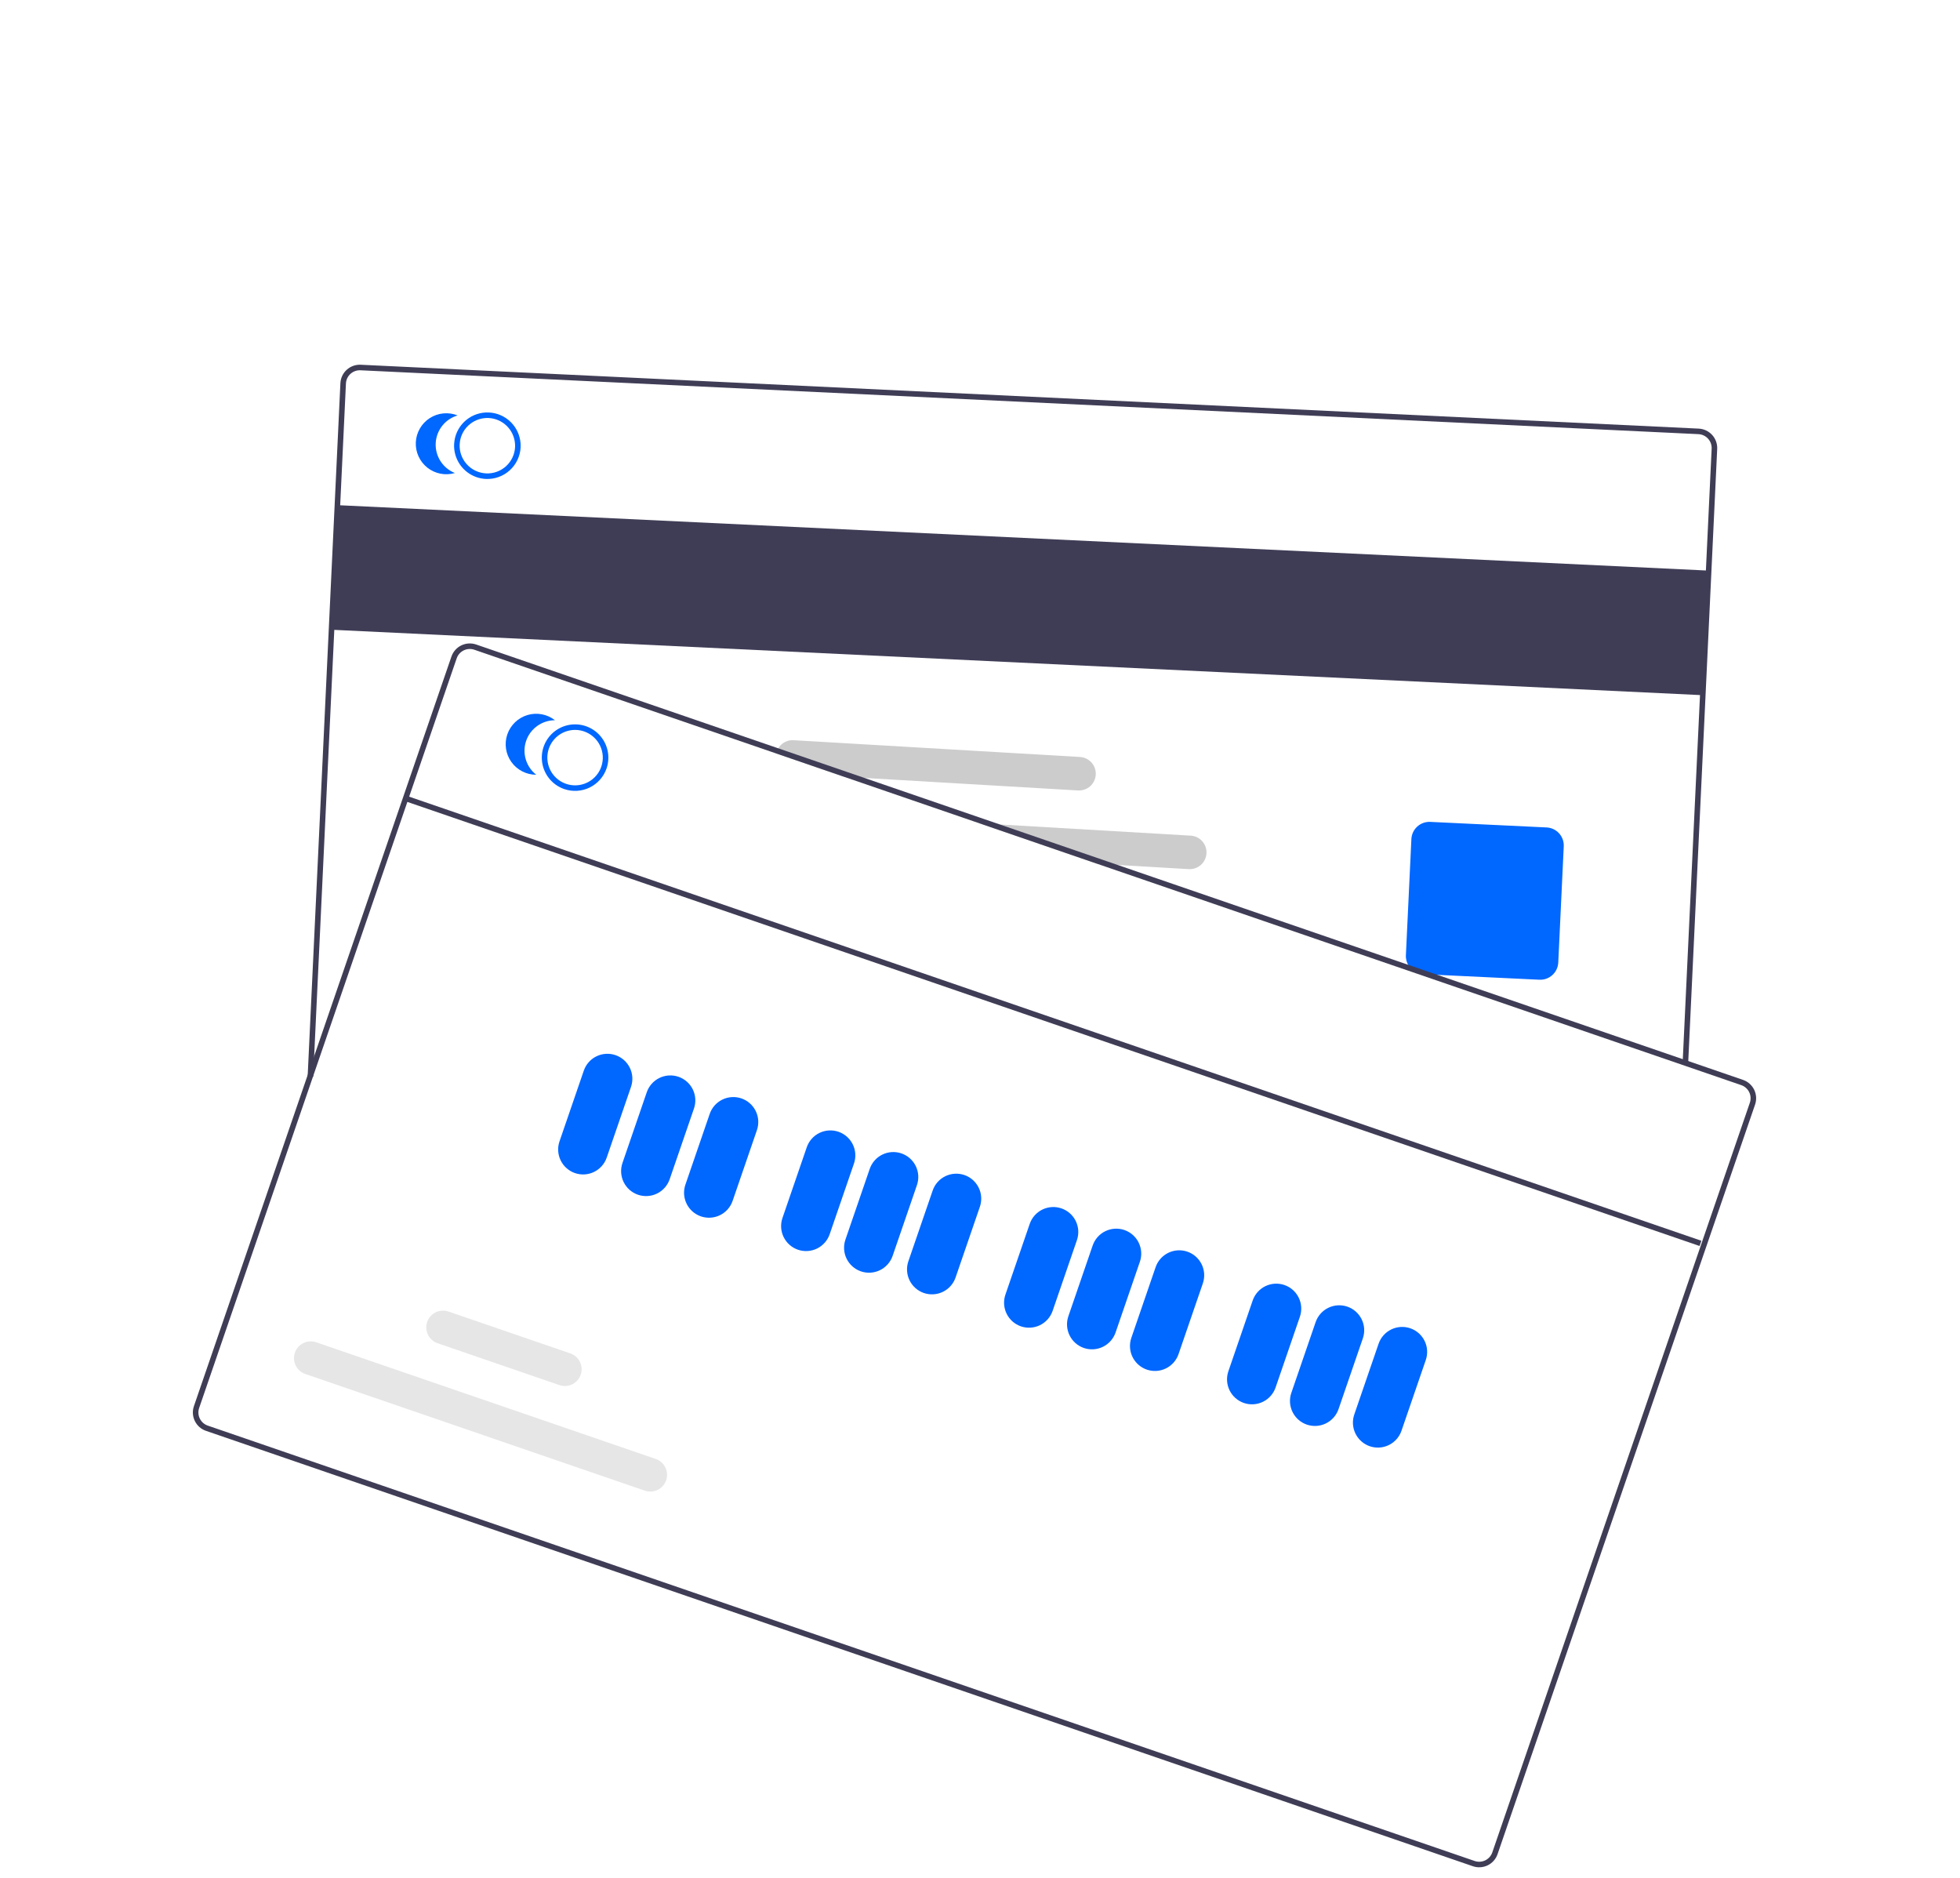 <svg width="309" height="296" viewBox="0 0 309 296" fill="none" xmlns="http://www.w3.org/2000/svg">
<g clip-path="url(#clip0_3158_220596)">
<path d="M269.375 89.943L53.193 79.625L52.265 99.264L268.447 109.581L269.375 89.943Z" fill="#3F3D56"/>
<path d="M48.501 169.686L53.665 60.402C53.704 59.592 54.062 58.83 54.663 58.285C55.263 57.739 56.056 57.455 56.867 57.493L267.808 67.561C268.619 67.6 269.38 67.959 269.927 68.559C270.473 69.159 270.758 69.951 270.721 70.761L266.146 167.579L265.272 167.537L269.847 70.72C269.874 70.141 269.67 69.576 269.28 69.147C268.89 68.719 268.346 68.462 267.767 68.433L56.826 58.366C56.246 58.338 55.68 58.542 55.251 58.931C54.822 59.321 54.566 59.865 54.539 60.444L49.375 169.727L48.501 169.686Z" fill="#3F3D56"/>
<path d="M223.561 153.404C222.979 153.204 222.478 152.82 222.133 152.312C221.787 151.803 221.616 151.196 221.644 150.582L222.51 132.252C222.546 131.5 222.88 130.794 223.437 130.287C223.994 129.781 224.73 129.516 225.483 129.551L243.825 130.427C244.578 130.464 245.286 130.797 245.793 131.354C246.3 131.912 246.565 132.647 246.53 133.399L245.664 151.729C245.628 152.481 245.294 153.187 244.737 153.694C244.179 154.2 243.444 154.465 242.691 154.43L224.348 153.554C224.08 153.542 223.815 153.491 223.561 153.404Z" fill="#0067FF"/>
<path d="M82.077 70.509C82.085 70.32 82.084 70.132 82.072 69.944C81.994 68.653 81.442 67.436 80.521 66.527C79.6 65.618 78.376 65.081 77.083 65.019C75.791 64.957 74.521 65.374 73.519 66.191C72.516 67.008 71.851 68.167 71.651 69.444C71.621 69.63 71.601 69.818 71.592 70.006C71.54 71.139 71.857 72.26 72.496 73.198C73.134 74.137 74.06 74.844 75.133 75.214C75.602 75.376 76.092 75.47 76.587 75.492C77.976 75.557 79.334 75.069 80.363 74.135C81.392 73.201 82.008 71.897 82.077 70.509ZM76.628 74.619C75.47 74.562 74.382 74.049 73.602 73.192C72.821 72.335 72.413 71.204 72.466 70.047C72.476 69.859 72.497 69.672 72.529 69.487C72.714 68.442 73.275 67.5 74.105 66.838C74.935 66.176 75.979 65.839 77.04 65.89C78.101 65.941 79.108 66.377 79.871 67.115C80.635 67.854 81.103 68.845 81.189 69.903C81.208 70.091 81.213 70.279 81.203 70.467C81.147 71.624 80.633 72.711 79.776 73.489C78.918 74.268 77.786 74.674 76.628 74.619Z" fill="#0067FF"/>
<path d="M68.689 69.867C68.737 68.868 69.095 67.909 69.714 67.123C70.332 66.337 71.181 65.764 72.141 65.483C71.43 65.199 70.66 65.089 69.897 65.163C69.135 65.236 68.401 65.49 67.756 65.904C67.112 66.319 66.576 66.881 66.194 67.544C65.811 68.207 65.592 68.953 65.556 69.717C65.52 70.482 65.667 71.245 65.986 71.942C66.304 72.638 66.785 73.249 67.387 73.723C67.989 74.196 68.696 74.519 69.448 74.665C70.201 74.811 70.977 74.775 71.713 74.56C70.783 74.189 69.992 73.537 69.45 72.696C68.908 71.855 68.642 70.866 68.689 69.867Z" fill="#0067FF"/>
<path d="M190.203 134.514C190.224 134.168 190.176 133.821 190.062 133.493C189.949 133.165 189.771 132.862 189.541 132.603C189.31 132.343 189.03 132.132 188.718 131.98C188.405 131.829 188.066 131.741 187.719 131.72L157.629 129.959L154.388 129.77L172.955 136.15L176.196 136.339L187.413 136.997C188.113 137.037 188.799 136.798 189.323 136.333C189.846 135.867 190.162 135.213 190.203 134.514Z" fill="#CCCCCC"/>
<path d="M172.749 122.11C172.789 121.411 172.55 120.724 172.083 120.201C171.617 119.678 170.962 119.361 170.263 119.32L125.112 116.676C124.48 116.641 123.857 116.833 123.355 117.217C122.852 117.6 122.504 118.151 122.372 118.769L133.037 122.434L136.282 122.625L169.957 124.597C170.657 124.636 171.344 124.397 171.868 123.93C172.391 123.464 172.708 122.809 172.749 122.11Z" fill="#CCCCCC"/>
<path d="M274.795 170.218L75.061 101.588C74.293 101.326 73.452 101.378 72.723 101.733C71.994 102.089 71.437 102.719 71.172 103.486L30.57 221.651C30.308 222.419 30.36 223.259 30.717 223.987C31.073 224.716 31.704 225.274 32.471 225.538L232.205 294.168C232.973 294.43 233.814 294.378 234.543 294.023C235.272 293.667 235.829 293.037 236.094 292.27L276.696 174.105C276.958 173.337 276.906 172.497 276.549 171.769C276.193 171.04 275.562 170.482 274.795 170.218ZM235.267 291.986C235.078 292.534 234.68 292.984 234.159 293.238C233.638 293.492 233.038 293.529 232.489 293.341L32.755 224.712C32.207 224.523 31.756 224.125 31.501 223.604C31.247 223.084 31.209 222.483 31.397 221.936L71.999 103.77C72.188 103.222 72.586 102.772 73.107 102.518C73.628 102.264 74.228 102.227 74.777 102.415L274.511 171.044C275.059 171.233 275.51 171.631 275.765 172.152C276.019 172.672 276.057 173.272 275.869 173.82L235.267 291.986Z" fill="#3F3D56"/>
<path d="M88.96 124.38C87.978 124.043 87.118 123.422 86.49 122.597C85.861 121.772 85.491 120.779 85.427 119.744C85.362 118.709 85.606 117.678 86.128 116.782C86.65 115.886 87.427 115.165 88.359 114.71C89.291 114.255 90.338 114.087 91.366 114.226C92.394 114.366 93.358 114.807 94.136 115.494C94.914 116.181 95.47 117.082 95.736 118.085C96.001 119.088 95.962 120.146 95.625 121.127C95.172 122.441 94.216 123.521 92.966 124.131C91.717 124.741 90.276 124.83 88.96 124.38ZM92.083 115.29C91.265 115.009 90.382 114.977 89.546 115.197C88.71 115.417 87.958 115.881 87.386 116.528C86.813 117.175 86.446 117.978 86.33 118.834C86.214 119.691 86.355 120.562 86.735 121.339C87.115 122.115 87.716 122.762 88.464 123.197C89.211 123.632 90.071 123.836 90.934 123.783C91.797 123.73 92.625 123.422 93.313 122.899C94.001 122.375 94.517 121.66 94.798 120.843C95.174 119.747 95.098 118.547 94.589 117.506C94.08 116.465 93.179 115.668 92.083 115.29Z" fill="#0067FF"/>
<path d="M82.95 116.771C83.275 115.826 83.888 115.005 84.702 114.424C85.516 113.842 86.491 113.529 87.492 113.528C86.888 113.057 86.18 112.736 85.427 112.593C84.674 112.45 83.898 112.489 83.163 112.707C82.429 112.924 81.757 113.314 81.204 113.844C80.65 114.374 80.232 115.028 79.983 115.752C79.734 116.476 79.662 117.249 79.773 118.007C79.884 118.765 80.174 119.485 80.62 120.108C81.066 120.732 81.654 121.239 82.336 121.589C83.018 121.939 83.773 122.122 84.539 122.121C83.751 121.505 83.174 120.659 82.889 119.7C82.604 118.741 82.625 117.717 82.95 116.771Z" fill="#0067FF"/>
<path d="M90.65 184.911C89.663 184.571 88.852 183.854 88.394 182.917C87.936 181.98 87.868 180.9 88.206 179.914L92.039 168.759C92.378 167.772 93.095 166.961 94.032 166.504C94.97 166.046 96.051 165.98 97.038 166.319C98.025 166.658 98.837 167.375 99.296 168.312C99.754 169.249 99.821 170.33 99.482 171.316L95.649 182.472C95.309 183.457 94.592 184.267 93.655 184.725C92.718 185.182 91.637 185.249 90.65 184.911Z" fill="#0067FF"/>
<path d="M100.575 188.321C99.589 187.981 98.778 187.264 98.32 186.327C97.862 185.39 97.794 184.31 98.131 183.324L101.964 172.169C102.303 171.182 103.02 170.371 103.958 169.914C104.896 169.456 105.977 169.39 106.964 169.729C107.951 170.068 108.763 170.785 109.221 171.722C109.68 172.66 109.747 173.74 109.408 174.726L105.575 185.882C105.235 186.867 104.518 187.678 103.581 188.135C102.643 188.592 101.563 188.659 100.575 188.321Z" fill="#0067FF"/>
<path d="M110.499 191.732C109.513 191.391 108.702 190.674 108.244 189.737C107.785 188.801 107.718 187.721 108.055 186.734L111.888 175.579C112.227 174.593 112.944 173.782 113.882 173.324C114.819 172.867 115.901 172.8 116.888 173.139C117.875 173.478 118.687 174.195 119.145 175.133C119.604 176.07 119.671 177.15 119.332 178.136L115.499 189.292C115.159 190.277 114.442 191.088 113.504 191.545C112.567 192.002 111.486 192.07 110.499 191.732Z" fill="#0067FF"/>
<path d="M125.8 196.989C124.814 196.649 124.003 195.932 123.544 194.995C123.086 194.058 123.018 192.978 123.356 191.992L127.189 180.837C127.528 179.85 128.245 179.039 129.183 178.582C130.12 178.124 131.201 178.058 132.189 178.397C133.176 178.736 133.988 179.453 134.446 180.39C134.904 181.328 134.971 182.408 134.633 183.394L130.8 194.55C130.46 195.535 129.742 196.346 128.805 196.803C127.868 197.26 126.787 197.327 125.8 196.989Z" fill="#0067FF"/>
<path d="M135.726 200.4C134.74 200.059 133.928 199.342 133.47 198.405C133.012 197.469 132.944 196.389 133.282 195.402L137.115 184.247C137.454 183.261 138.171 182.45 139.108 181.992C140.046 181.534 141.127 181.468 142.114 181.807C143.101 182.146 143.913 182.863 144.372 183.801C144.83 184.738 144.897 185.818 144.558 186.804L140.725 197.96C140.385 198.945 139.668 199.756 138.731 200.213C137.794 200.67 136.713 200.738 135.726 200.4Z" fill="#0067FF"/>
<path d="M145.65 203.81C144.663 203.47 143.852 202.752 143.394 201.816C142.936 200.879 142.868 199.799 143.206 198.812L147.039 187.657C147.378 186.671 148.095 185.86 149.032 185.402C149.97 184.945 151.051 184.878 152.038 185.217C153.025 185.556 153.837 186.273 154.296 187.211C154.754 188.148 154.821 189.228 154.482 190.215L150.649 201.37C150.309 202.356 149.592 203.166 148.655 203.623C147.718 204.081 146.637 204.148 145.65 203.81Z" fill="#0067FF"/>
<path d="M160.951 209.067C159.964 208.726 159.153 208.009 158.695 207.072C158.237 206.136 158.169 205.056 158.506 204.069L162.339 192.914C162.678 191.928 163.395 191.117 164.333 190.659C165.271 190.201 166.352 190.135 167.339 190.474C168.326 190.813 169.138 191.53 169.596 192.467C170.055 193.405 170.122 194.485 169.783 195.471L165.95 206.627C165.61 207.612 164.893 208.423 163.956 208.88C163.018 209.337 161.938 209.405 160.951 209.067Z" fill="#0067FF"/>
<path d="M170.874 212.477C169.888 212.137 169.077 211.419 168.619 210.483C168.16 209.546 168.093 208.466 168.43 207.479L172.263 196.324C172.602 195.338 173.319 194.527 174.257 194.069C175.194 193.612 176.276 193.545 177.263 193.884C178.25 194.223 179.062 194.94 179.52 195.878C179.979 196.815 180.046 197.895 179.707 198.882L175.874 210.037C175.534 211.023 174.817 211.833 173.879 212.29C172.942 212.748 171.861 212.815 170.874 212.477Z" fill="#0067FF"/>
<path d="M180.8 215.887C179.814 215.547 179.003 214.83 178.544 213.893C178.086 212.956 178.018 211.876 178.356 210.89L182.189 199.734C182.528 198.748 183.245 197.937 184.183 197.479C185.12 197.022 186.201 196.955 187.189 197.294C188.176 197.634 188.988 198.351 189.446 199.288C189.904 200.225 189.971 201.306 189.633 202.292L185.8 213.447C185.46 214.433 184.742 215.243 183.805 215.7C182.868 216.158 181.787 216.225 180.8 215.887Z" fill="#0067FF"/>
<path d="M196.101 221.145C195.115 220.805 194.303 220.087 193.845 219.151C193.387 218.214 193.319 217.134 193.657 216.147L197.49 204.992C197.829 204.006 198.546 203.195 199.483 202.737C200.421 202.28 201.502 202.213 202.489 202.552C203.476 202.891 204.288 203.608 204.747 204.546C205.205 205.483 205.272 206.563 204.933 207.55L201.1 218.705C200.76 219.69 200.043 220.501 199.106 220.958C198.169 221.416 197.088 221.483 196.101 221.145Z" fill="#0067FF"/>
<path d="M206.025 224.555C205.038 224.215 204.227 223.498 203.769 222.561C203.311 221.624 203.243 220.544 203.581 219.558L207.414 208.402C207.753 207.416 208.47 206.605 209.407 206.147C210.345 205.69 211.426 205.623 212.413 205.962C213.4 206.302 214.212 207.019 214.671 207.956C215.129 208.893 215.196 209.973 214.857 210.96L211.024 222.115C210.684 223.101 209.967 223.911 209.03 224.368C208.093 224.826 207.012 224.893 206.025 224.555Z" fill="#0067FF"/>
<path d="M215.949 227.965C214.962 227.625 214.151 226.908 213.693 225.971C213.235 225.034 213.167 223.954 213.504 222.968L217.338 211.812C217.676 210.826 218.394 210.015 219.331 209.557C220.269 209.1 221.35 209.033 222.337 209.373C223.324 209.712 224.136 210.429 224.594 211.366C225.053 212.303 225.12 213.384 224.781 214.37L220.948 225.525C220.608 226.511 219.891 227.321 218.954 227.778C218.016 228.236 216.936 228.303 215.949 227.965Z" fill="#0067FF"/>
<path d="M101.662 234.967L48.135 216.575C47.472 216.347 46.926 215.865 46.618 215.236C46.31 214.606 46.265 213.88 46.493 213.217C46.721 212.555 47.203 212.01 47.833 211.702C48.463 211.395 49.189 211.35 49.852 211.578L103.38 229.97C104.043 230.198 104.588 230.68 104.896 231.31C105.204 231.939 105.249 232.665 105.022 233.328C104.794 233.991 104.312 234.536 103.682 234.843C103.052 235.15 102.326 235.195 101.662 234.967Z" fill="#E6E6E6"/>
<path d="M88.193 218.328L68.989 211.729C68.326 211.502 67.78 211.02 67.472 210.39C67.164 209.76 67.119 209.034 67.347 208.372C67.574 207.709 68.056 207.164 68.686 206.857C69.316 206.549 70.043 206.504 70.706 206.732L89.91 213.331C90.573 213.559 91.119 214.041 91.427 214.67C91.735 215.3 91.78 216.026 91.552 216.689C91.325 217.351 90.843 217.896 90.213 218.204C89.583 218.511 88.856 218.556 88.193 218.328Z" fill="#E6E6E6"/>
<path d="M268.227 195.576L64.357 125.525L64.073 126.352L267.943 196.402L268.227 195.576Z" fill="#3F3D56"/>
</g>
<defs>
<clipPath id="clip0_3158_220596">
<rect width="248" height="226" fill="white" transform="translate(74 0.838) rotate(18.963)"/>
</clipPath>
</defs>
</svg>

